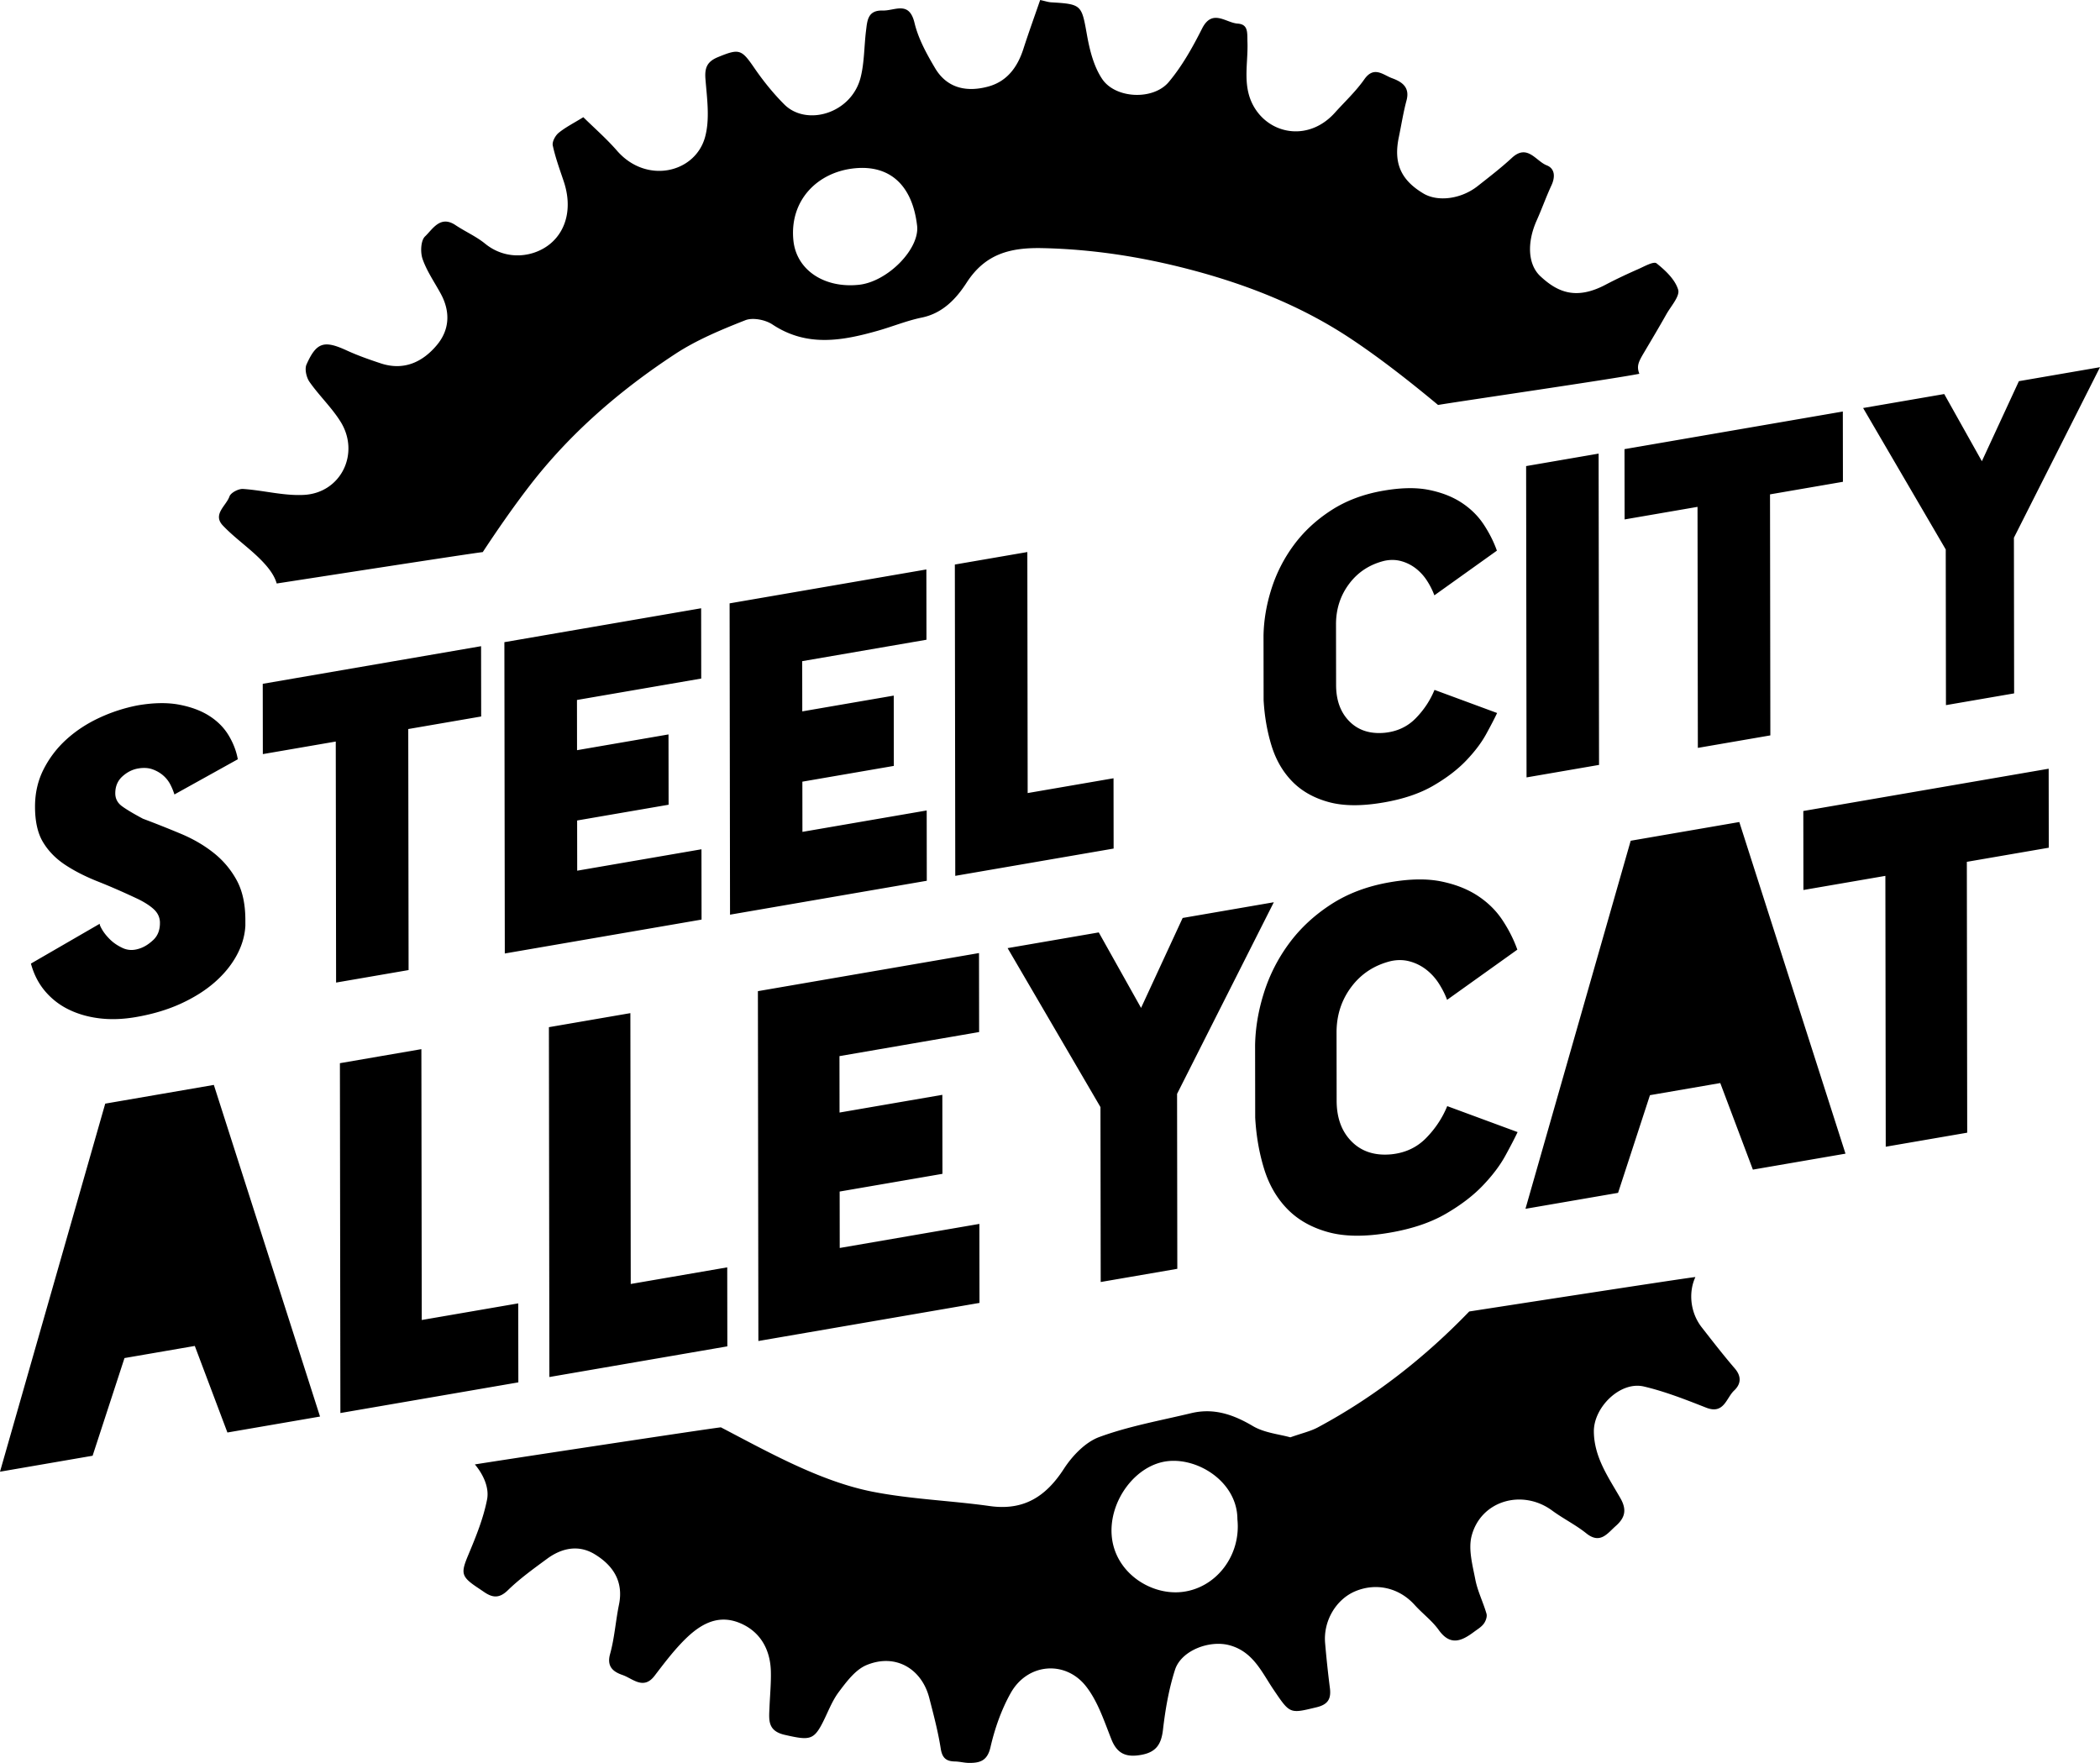 <svg width="450" xmlns="http://www.w3.org/2000/svg" height="377.801" viewBox="586 344 450 377.801" fill="none"><path d="M638.579 542.401c-.12 2.173-.749 4.301-1.886 6.38-1.139 2.081-2.708 3.997-4.708 5.746-2.002 1.749-4.421 3.271-7.255 4.568-2.834 1.295-6.039 2.252-9.614 2.868-2.774.478-5.38.568-7.814.271-2.437-.298-4.641-.935-6.616-1.909a15.499 15.499 0 0 1-5.045-3.931c-1.389-1.643-2.395-3.607-3.014-5.893l14.786-8.558c-.124.082.015.477.418 1.184.4.708.973 1.433 1.714 2.172.74.739 1.65 1.359 2.731 1.861 1.078.502 2.235.556 3.468.165 1.046-.3 2.079-.927 3.095-1.879 1.017-.952 1.492-2.26 1.429-3.925-.064-1.005-.482-1.875-1.252-2.609-.773-.733-1.868-1.457-3.286-2.17-3.146-1.489-6.063-2.766-8.746-3.829-2.683-1.062-5.029-2.258-7.034-3.586-2.006-1.328-3.579-2.94-4.722-4.838-1.146-1.894-1.718-4.426-1.722-7.595-.004-2.93.607-5.606 1.839-8.031a22.086 22.086 0 0 1 4.893-6.406c2.033-1.843 4.372-3.383 7.022-4.617a35.246 35.246 0 0 1 8.228-2.673c3.388-.585 6.365-.635 8.924-.149 2.558.487 4.718 1.295 6.477 2.427 1.759 1.131 3.132 2.525 4.122 4.177.988 1.656 1.637 3.352 1.949 5.092l-13.584 7.543a12.947 12.947 0 0 0-.836-2.053 6.536 6.536 0 0 0-1.53-1.98c-.647-.575-1.42-1.024-2.314-1.35-.893-.323-1.927-.385-3.098-.183-1.234.213-2.357.78-3.372 1.701-1.016.924-1.525 2.134-1.523 3.627.002 1.136.48 2.056 1.439 2.757.955.704 2.453 1.596 4.489 2.68a232.01 232.01 0 0 1 8.189 3.253c2.621 1.103 4.951 2.464 6.987 4.087a19.05 19.05 0 0 1 4.91 5.836c1.236 2.268 1.856 5.107 1.861 8.514l.001 1.255Zm50.508-59.92.021 15.065-15.625 2.692.071 51.653-15.535 2.678-.07-51.653-15.627 2.693-.02-15.064 46.785-8.064Zm47.176 6.937-26.628 4.59.015 10.761 19.6-3.378.021 15.066-19.601 3.378.015 10.76 26.628-4.59.021 15.066-42.163 7.267-.091-66.717 42.163-7.267.02 15.064Zm48.265-8.318-26.629 4.59.015 10.761 19.601-3.379.02 15.066-19.601 3.379.015 10.759 26.629-4.589.02 15.066-42.163 7.267-.091-66.717 42.163-7.267.021 15.064Zm21.685 32.858 18.4-3.171.02 15.066-33.934 5.848-.09-66.716 15.534-2.678.07 51.651Zm76.558-12.925c2.649-.278 4.854-1.315 6.607-3.113 1.755-1.796 3.093-3.82 4.015-6.073l13.417 4.954c-.553 1.17-1.337 2.683-2.352 4.53-1.013 1.85-2.445 3.741-4.293 5.675-1.847 1.931-4.202 3.729-7.066 5.387-2.866 1.661-6.394 2.851-10.586 3.574l-.092.015c-4.685.808-8.616.769-11.791-.12-3.179-.887-5.769-2.368-7.776-4.445-2.007-2.077-3.473-4.632-4.402-7.671-.931-3.04-1.49-6.277-1.679-9.713l-.018-13.81c.058-3.297.622-6.641 1.698-10.024a32.031 32.031 0 0 1 4.794-9.393c2.124-2.878 4.786-5.355 7.991-7.431 3.202-2.078 6.933-3.482 11.184-4.215l.093-.015c3.758-.649 6.997-.699 9.711-.15 2.712.55 5.042 1.464 6.985 2.742 1.945 1.28 3.519 2.833 4.724 4.658 1.205 1.826 2.147 3.696 2.828 5.612l-13.397 9.575a16.04 16.04 0 0 0-1.53-3.056 10.614 10.614 0 0 0-2.362-2.642 8.957 8.957 0 0 0-3.146-1.611c-1.172-.336-2.406-.362-3.701-.08-3.143.781-5.654 2.425-7.529 4.931-1.879 2.507-2.815 5.404-2.81 8.692l.018 13.001c.004 3.29.964 5.888 2.878 7.801 1.912 1.914 4.443 2.719 7.587 2.415Zm45.789-59.824.091 66.716-15.535 2.678-.091-66.717 15.535-2.677Zm52.332-9.02.021 15.064-15.625 2.693.071 51.653-15.535 2.678-.07-51.653-15.626 2.693-.022-15.064 46.786-8.064Zm55.108-9.498-18.448 36.546.045 33.359-14.608 2.517-.045-33.359-17.705-30.314 17.381-2.995 8.066 14.395 7.931-17.152 17.383-2.997ZM627.743 632.443l-15.066 2.597-6.832 20.933L586 659.394l22.549-78.879 23.275-4.011 22.754 71.07-19.846 3.42-6.989-18.551Zm48.631-5.56 20.678-3.564.022 16.93-38.134 6.572-.102-74.974 17.457-3.008.079 58.044Zm44.784-7.719 20.677-3.563.023 16.93-38.134 6.572-.102-74.974 17.457-3.008.079 58.043Zm74.652-53.991-29.924 5.158.016 12.093 22.027-3.796.023 16.93-22.027 3.796.017 12.092 29.924-5.158.023 16.931-47.381 8.166-.102-74.974 47.381-8.166.023 16.928Zm63.151-27.816-20.732 41.068.052 37.488-16.416 2.829-.052-37.488-19.896-34.066 19.533-3.366L830.514 560l8.912-19.276 19.535-3.367Zm25.223 54.013c2.976-.312 5.455-1.478 7.425-3.498 1.972-2.018 3.476-4.293 4.511-6.825l15.078 5.567c-.621 1.315-1.503 3.015-2.643 5.091-1.139 2.079-2.747 4.204-4.824 6.377-2.076 2.171-4.723 4.19-7.941 6.054-3.221 1.866-7.186 3.204-11.895 4.016l-.105.018c-5.264.907-9.682.864-13.25-.136-3.572-.996-6.483-2.661-8.738-4.995-2.256-2.333-3.903-5.205-4.947-8.621-1.046-3.416-1.674-7.054-1.886-10.914l-.022-15.52c.066-3.705.7-7.462 1.909-11.264a36 36 0 0 1 5.388-10.555c2.387-3.234 5.378-6.018 8.979-8.352 3.599-2.334 7.79-3.912 12.569-4.736l.104-.018c4.224-.727 7.863-.785 10.913-.168 3.048.619 5.666 1.646 7.85 3.082 2.186 1.439 3.954 3.183 5.308 5.234 1.355 2.052 2.414 4.154 3.178 6.307l-15.056 10.76c-.415-1.139-.99-2.282-1.718-3.434a11.904 11.904 0 0 0-2.654-2.969 10.069 10.069 0 0 0-3.536-1.811c-1.317-.377-2.704-.407-4.159-.09-3.532.878-6.353 2.726-8.461 5.542-2.112 2.817-3.163 6.072-3.158 9.767l.02 14.611c.005 3.697 1.083 6.617 3.235 8.766 2.149 2.151 4.993 3.056 8.526 2.714Zm70.445-15.265-15.067 2.597-6.832 20.933-19.845 3.42 22.549-78.878 23.275-4.012 22.754 71.07-19.846 3.421-6.988-18.551ZM1025 508.74l.023 16.929-17.558 3.026.079 58.045-17.457 3.009-.079-58.045-17.561 3.026-.023-16.928L1025 508.74ZM770.054 405.032c-7.387.786-13.404-3.133-14.042-9.523-.861-8.621 5.209-14.659 13.136-15.443 7.578-.749 12.372 3.67 13.375 12.307.58 4.987-6.335 12.006-12.469 12.659Zm167.234 19.072c-.64-1.652-.182-2.557 1.034-4.607 1.607-2.711 3.218-5.421 4.766-8.167.981-1.741 2.933-3.872 2.518-5.248-.66-2.187-2.734-4.138-4.637-5.652-.601-.478-2.615.666-3.909 1.237-2.366 1.044-4.718 2.14-7.005 3.347-6.378 3.366-10.354 1.56-13.978-1.82-2.671-2.49-2.921-7.194-.778-11.973 1.108-2.471 2.008-5.036 3.15-7.49.838-1.801.77-3.605-1.012-4.301-2.33-.91-4.142-4.672-7.461-1.6-2.321 2.15-4.847 4.086-7.336 6.049-3.534 2.787-8.518 3.435-11.618 1.589-4.845-2.886-6.43-6.506-5.281-12.043.547-2.637.962-5.31 1.657-7.908.765-2.856-1.022-4-3.1-4.758-1.915-.7-3.877-2.714-5.95.245-1.81 2.584-4.174 4.783-6.299 7.147-5.373 5.975-13.217 4.79-16.875-.527-3.199-4.649-1.69-9.697-1.861-14.552-.073-2.073.24-3.857-2.135-4.021-2.514-.174-5.415-3.256-7.599 1.08-2.018 4.008-4.268 8.032-7.136 11.448-3.322 3.954-11.422 3.586-14.265-.652-1.79-2.666-2.667-6.138-3.246-9.374-1.161-6.505-1.106-6.667-7.683-7.056-.638-.037-1.265-.26-2.357-.497-1.234 3.58-2.483 7.023-3.605 10.506-1.257 3.9-3.5 6.957-7.557 8.05-4.561 1.229-8.779.386-11.349-3.943-1.81-3.051-3.602-6.308-4.414-9.708-1.15-4.818-4.2-2.574-6.831-2.648-3.205-.09-3.288 2.159-3.554 4.28-.419 3.337-.345 6.782-1.153 10.015-1.95 7.806-11.617 10.583-16.372 5.821-2.372-2.376-4.517-5.04-6.418-7.811-2.759-4.022-3.219-4.195-7.767-2.332-2.306.945-2.901 2.231-2.705 4.695.328 4.136.98 8.554-.076 12.427-2.111 7.74-12.582 10.173-18.865 2.957-2.259-2.596-4.881-4.877-7.229-7.193-2.075 1.282-3.82 2.153-5.291 3.357-.714.587-1.427 1.908-1.256 2.705.566 2.623 1.506 5.168 2.36 7.723 1.808 5.411.639 10.354-2.825 13.278-3.486 2.943-9.416 3.807-14.041.036-1.914-1.561-4.26-2.582-6.332-3.966-3.272-2.186-4.894.868-6.527 2.412-.931.881-1.034 3.408-.531 4.854.909 2.607 2.55 4.962 3.889 7.42 2.087 3.832 1.917 7.712-.799 10.98-3.06 3.68-7.105 5.593-12.064 3.952-2.464-.816-4.929-1.682-7.284-2.763-4.818-2.215-6.482-1.8-8.614 3.006-.437.985-.029 2.777.645 3.739 2.065 2.947 4.754 5.481 6.648 8.519 4.231 6.784.096 15.264-7.838 15.69-4.316.232-8.696-.982-13.065-1.273-.969-.064-2.622.804-2.905 1.611-.7 2.003-3.679 3.836-1.41 6.23 2.456 2.59 5.456 4.659 7.988 7.187 1.896 1.892 3.066 3.543 3.548 5.232 2.955-.445 41.907-6.508 44.153-6.727 3.143-4.773 6.404-9.48 9.879-14.009 8.697-11.339 19.414-20.599 31.3-28.41 4.632-3.045 9.898-5.228 15.085-7.273 1.603-.632 4.291-.099 5.811.91 7.373 4.893 14.954 3.51 22.638 1.327 3.134-.89 6.181-2.152 9.359-2.804 4.523-.928 7.424-4.094 9.609-7.476 3.98-6.164 9.293-7.555 16.238-7.408 10.715.228 21.136 1.85 31.416 4.531 12.193 3.181 23.893 7.758 34.429 14.717 6.424 4.243 13.039 9.448 18.946 14.364 3.784-.663 37.155-5.509 43.132-6.683Zm-97.935 261.053c-6.801.809-14.474-4.194-15.128-12.035-.625-7.49 5.157-15.311 12.129-16.003 6.668-.662 14.803 4.663 14.803 12.466.814 7.737-4.524 14.706-11.804 15.572Zm111.318-56.684c-2.649-3.391-2.783-7.803-1.371-10.793-1.545.103-44.893 6.828-48.464 7.377-9.496 9.842-20.228 18.291-32.445 24.839-1.562.837-3.362 1.233-5.892 2.131-2.35-.666-5.541-.947-8.027-2.416-4.207-2.487-8.394-3.922-13.215-2.764-6.599 1.584-13.352 2.784-19.686 5.11-3.001 1.101-5.794 4.036-7.606 6.833-3.855 5.951-8.605 8.988-15.883 7.964-8.348-1.175-16.853-1.455-25.101-3.074-11.232-2.206-22.436-8.548-32.505-13.796-2.245.219-49.508 7.409-52.719 7.951 1.654 1.954 3.143 4.83 2.612 7.529-.79 4.023-2.373 7.935-3.97 11.743-1.685 4.017-1.656 4.74 2.021 7.179.45.299.896.604 1.342.909 1.785 1.214 3.228 1.389 5.048-.384 2.566-2.502 5.522-4.624 8.421-6.76 3.153-2.322 6.753-3.061 10.181-.985 3.924 2.377 6.252 5.825 5.226 10.813-.722 3.514-.952 7.148-1.909 10.587-.778 2.791.792 3.847 2.681 4.5 2.176.753 4.474 3.277 6.857.159 1.813-2.372 3.623-4.77 5.671-6.934 3.44-3.637 7.48-6.556 12.716-4.319 4.278 1.828 6.413 5.632 6.53 10.321.063 2.586-.195 5.181-.298 7.772-.105 2.6-.453 4.974 3.284 5.825 5.07 1.155 6.12 1.17 7.961-2.33 1.205-2.289 2.076-4.818 3.607-6.858 1.656-2.208 3.568-4.785 5.961-5.773 6.267-2.588 11.828.858 13.423 7.026.93 3.6 1.888 7.214 2.463 10.879.319 2.033 1.189 2.728 3.06 2.76 1.005.017 2.008.303 3.012.307 2.321.01 3.914-.433 4.586-3.361.92-4.001 2.331-8.037 4.334-11.61 3.608-6.437 11.718-7.062 16.121-1.466 2.545 3.236 3.905 7.471 5.461 11.389 1.264 3.184 3.276 3.893 6.434 3.314 3.181-.581 4.261-2.303 4.618-5.399.499-4.32 1.25-8.685 2.572-12.815 1.328-4.146 7.336-6.39 11.56-5.299 5.16 1.334 7.011 5.783 9.563 9.551 3.546 5.234 3.433 5.167 9.239 3.763 2.474-.598 3.124-1.858 2.828-4.15a238.85 238.85 0 0 1-1.019-9.588c-.418-4.741 2.341-9.407 6.503-11.133 4.529-1.876 9.4-.696 12.687 2.954 1.66 1.843 3.73 3.367 5.154 5.363 2.508 3.515 4.957 2.346 7.58.391.724-.54 1.552-1.025 2.071-1.727.419-.566.765-1.513.589-2.133-.705-2.469-1.909-4.823-2.393-7.322-.598-3.095-1.549-6.525-.79-9.4 2.003-7.572 10.889-10.075 17.243-5.404 2.366 1.739 5.052 3.061 7.335 4.894 2.978 2.389 4.518-.013 6.291-1.575 1.87-1.646 2.5-3.34 1.021-5.936-2.539-4.454-5.633-8.729-5.704-14.28-.066-5.219 5.653-10.876 10.713-9.687 4.56 1.07 8.981 2.82 13.358 4.536 3.823 1.499 4.286-2.074 5.989-3.672 1.456-1.368 1.633-2.998.139-4.735-2.451-2.85-4.755-5.828-7.069-8.791Z" fill-rule="evenodd" style="isolation: isolate; fill: rgb(0, 0, 0); fill-opacity: 1;" class="fills" data-testid="svg-path"/></svg>
